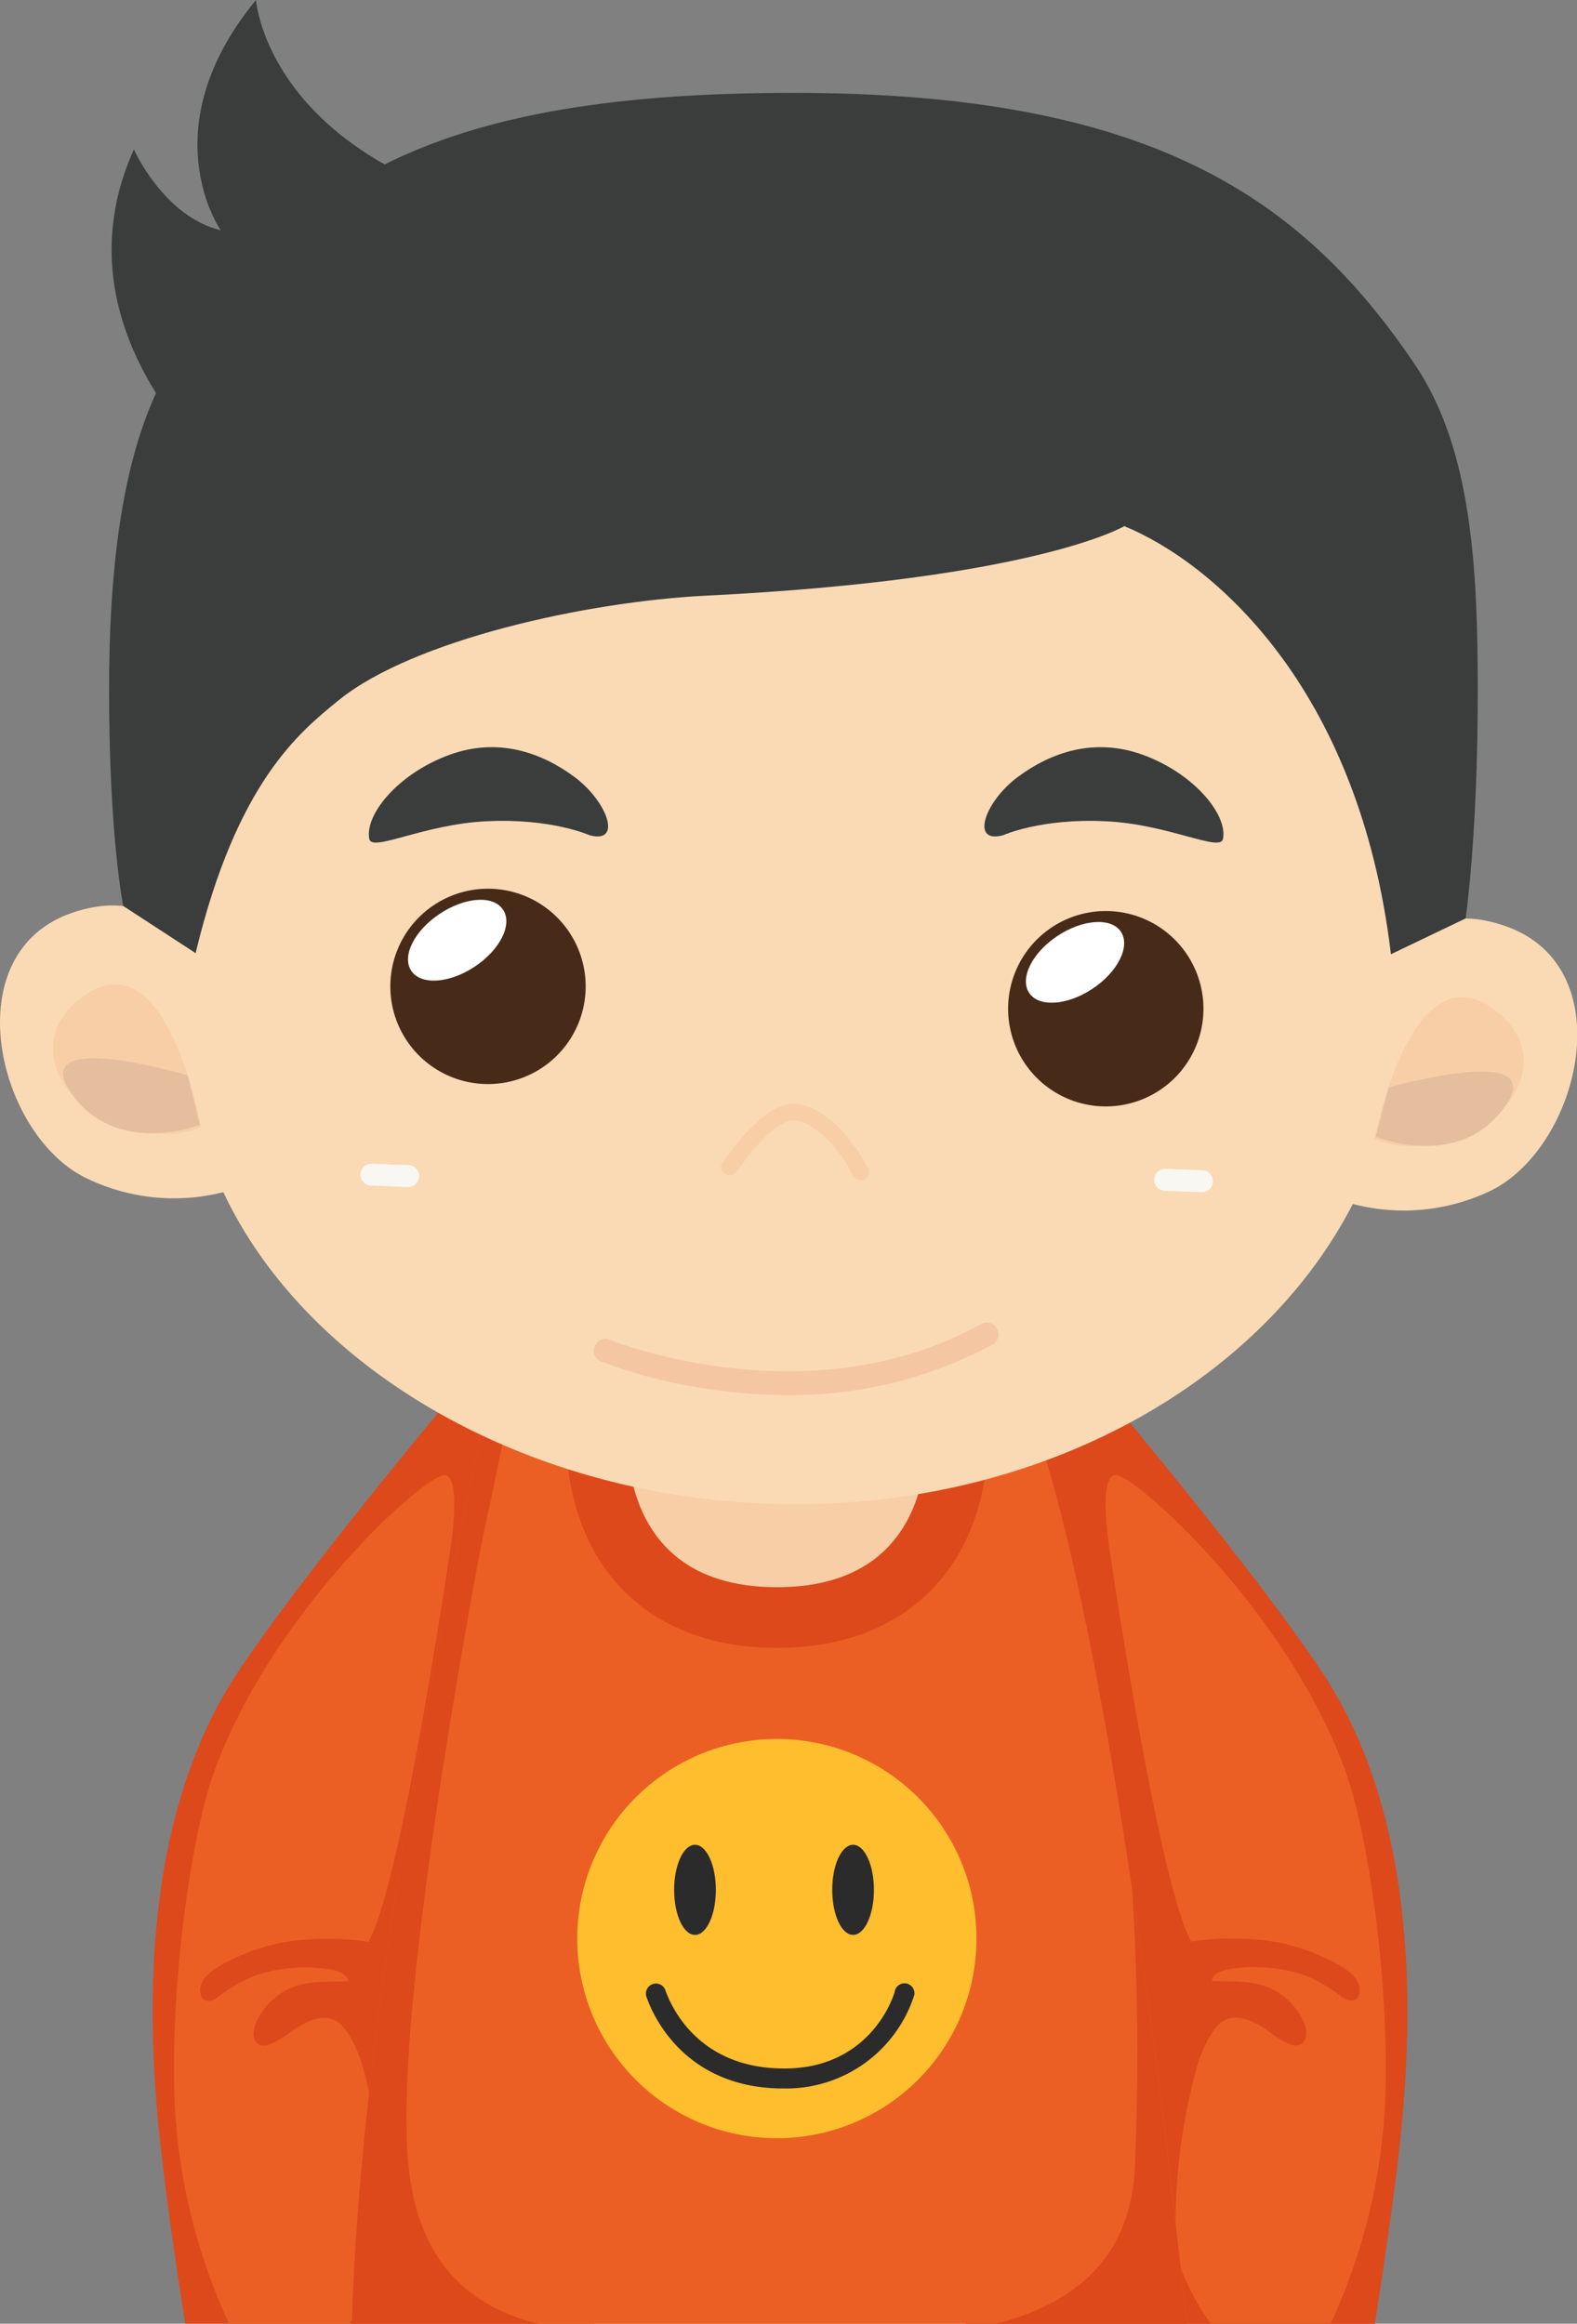 <svg xmlns="http://www.w3.org/2000/svg" viewBox="0 0 183.75 270.74"><rect x="0" y="0" width="183.75" height="270.74" fill="#808080" stroke="none"/><defs><style>.cls-1{fill:#dd491b;}.cls-2{fill:#eb5f24;}.cls-3{fill:#f7cea6;}.cls-4{fill:#ffbe2e;}.cls-5{fill:#2b2b2b;}.cls-6{fill:#f9dab4;}.cls-7{fill:#3b3d3d;}.cls-8{fill:#472b18;}.cls-9{fill:#fff;}.cls-10{fill:#f9f7f2;}.cls-11{fill:#e5be9e;}.cls-12{fill:#f4c7a2;}</style></defs><title>资源 3</title><g id="图层_2" data-name="图层 2"><g id="Layer_1" data-name="Layer 1"><path class="cls-1" d="M122.54,154.89l-10.3.87.26,115h47.7c1-6.49,2.05-13.45,2.79-19.93,1.71-14.95,2.55-38.78-9-56.11C144.51,180.54,122.54,154.89,122.54,154.89Z"/><path class="cls-2" d="M130.05,171.88c-2.35-.11-.6,9.74-.6,9.74s5.52,37.7,9.35,44.59a33.06,33.06,0,0,1,8.49-.14,22.39,22.39,0,0,1,6.8,1.91c1.55.72,4.67,2.09,4.31,4.2a1.12,1.12,0,0,1-.42.77,1.06,1.06,0,0,1-.89.09,3,3,0,0,1-.82-.44,18.05,18.05,0,0,0-4.2-2.44,18.24,18.24,0,0,0-7.18-.92c-.89.07-3.6.23-3.68,1.56,3.35.16,6.33-.33,9.19,2.56.89.9,2.51,3.22,1.48,4.56s-3.79-1.1-4.63-1.64c-1.75-1.12-4-1.93-5.48-.14-1.88,2.23-2.6,5.59-3.21,8.36a66.63,66.63,0,0,0-1.51,11.6c-.12,2.75-.31,6,.71,8.61a28,28,0,0,0,3.3,6h14a69.34,69.34,0,0,0,6.34-26c.51-13.89-2-30.92-4.55-38.13C150.18,187.87,132.4,172,130.05,171.88Z"/><path class="cls-1" d="M27.8,194.7c-11.57,17.33-10.74,41.16-9,56.11.74,6.48,1.75,13.44,2.79,19.93H69.26l.26-115-10.3-.87S37.26,180.54,27.8,194.7Z"/><path class="cls-2" d="M51.71,171.88c-2.35.12-20.13,16-26.82,34.73-2.57,7.21-5.06,24.24-4.55,38.13a69.34,69.34,0,0,0,6.35,26h14a28,28,0,0,0,3.29-6c1-2.62.83-5.86.71-8.61a66.61,66.61,0,0,0-1.5-11.6c-.62-2.77-1.33-6.13-3.21-8.36-1.5-1.79-3.73-1-5.48.14-.85.54-3.65,2.94-4.64,1.64s.59-3.66,1.49-4.56c2.85-2.89,5.83-2.4,9.19-2.56-.09-1.33-2.8-1.49-3.69-1.56a18.16,18.16,0,0,0-7.17.92,17.65,17.65,0,0,0-4.2,2.44,3,3,0,0,1-.82.44,1.06,1.06,0,0,1-.89-.09,1.12,1.12,0,0,1-.42-.77c-.36-2.11,2.76-3.48,4.3-4.2a22.45,22.45,0,0,1,6.81-1.91,33,33,0,0,1,8.48.14c3.84-6.89,9.35-44.59,9.35-44.59S54.06,171.77,51.71,171.88Z"/><path class="cls-2" d="M138.28,270.74c-1.95-18.78-9.23-83.76-19-108.31L57,162.8S42.19,227.17,41,270.74Z"/><path class="cls-1" d="M59.71,162.79H57S42.19,227.17,41,270.74H62.65c-8.64-2.22-15.28-8-15.28-22.81-.37-20.8,8.69-67.86,8.69-67.86Z"/><path class="cls-1" d="M116.07,270.74h22.21c-1-9.19-3.19-29.47-6.37-50.65a305.79,305.79,0,0,1,.32,32.59C131.62,263.48,124.82,268.49,116.07,270.74Z"/><path class="cls-1" d="M90.53,192c-10.15,0-15.87-4.23-18.89-7.78-7.3-8.58-5.6-20.51-5.38-21.84l1-6h46.6l1,6c.22,1.33,1.91,13.26-5.39,21.84C106.4,187.8,100.67,192,90.53,192Z"/><path class="cls-3" d="M73.26,163.55s-3.48,21.38,17.27,21.38,17.26-21.38,17.26-21.38Z"/><path class="cls-4" d="M113.78,225.87a23.26,23.26,0,1,1-23.25-23.26A23.25,23.25,0,0,1,113.78,225.87Z"/><path class="cls-5" d="M83.41,220.19c0,2.9-1.08,5.25-2.43,5.25s-2.43-2.35-2.43-5.25,1.09-5.25,2.43-5.25S83.41,217.29,83.41,220.19Z"/><ellipse class="cls-5" cx="99.4" cy="220.19" rx="2.43" ry="5.25"/><path class="cls-5" d="M91.25,243.33H90.9c-12.25-.21-15.38-10.2-15.56-10.63a1.17,1.17,0,0,1,2.15-.92c.16.37,2.74,9,13.45,9.22,10.51.26,13.24-8.56,13.3-8.93a1.16,1.16,0,1,1,2.3.35A15.67,15.67,0,0,1,91.25,243.33Z"/><path class="cls-6" d="M136.2,61c-16.83-6.91-25.95.86-43.36.31h0a85.25,85.25,0,0,0-25.75,3.74c-40,10.78-44.52,43.41-45.14,52.78-2.06,31.4,31.21,57.18,70.15,57.43s70.68-25,70.89-56.52C163,118.74,164.44,74.17,136.2,61Z"/><path class="cls-7" d="M116.9,97.31s4.42-2,11.95-1.62c7.27.33,13.34,3.63,13.65,2.06.56-2.79-3.31-7.6-9.32-9.8-5.66-2.06-10.71-.3-14.58,2.57S113,98.38,116.9,97.31Z"/><path class="cls-7" d="M68.68,97.31s-4.42-2-12-1.62c-7.27.33-13.34,3.63-13.65,2.06-.56-2.79,3.31-7.6,9.33-9.8,5.65-2.06,10.7-.3,14.57,2.57S72.56,98.38,68.68,97.31Z"/><path class="cls-8" d="M138.32,111.23a11.38,11.38,0,1,1-15.77-3.18A11.37,11.37,0,0,1,138.32,111.23Z"/><path class="cls-9" d="M130.61,108.56c1.12,1.7-.35,4.67-3.31,6.64s-6.27,2.18-7.39.48.35-4.67,3.3-6.63S129.48,106.87,130.61,108.56Z"/><path class="cls-8" d="M66.34,108.63a11.38,11.38,0,1,1-15.78-3.18A11.38,11.38,0,0,1,66.34,108.63Z"/><path class="cls-9" d="M58.62,106c1.13,1.7-.35,4.67-3.31,6.63s-6.26,2.18-7.39.48.35-4.66,3.3-6.63S57.49,104.26,58.62,106Z"/><path class="cls-3" d="M85.69,136.74h0a31,31,0,0,1,2.1-2.78,18,18,0,0,1,1.94-2,7.14,7.14,0,0,1,2-1.29,2.11,2.11,0,0,1,.75-.13,3.82,3.82,0,0,1,1.8.56,11.63,11.63,0,0,1,3,2.59A17,17,0,0,1,99.42,137a1,1,0,0,0,1.29.44,1,1,0,0,0,.44-1.29,18.86,18.86,0,0,0-3.52-4.86,12.06,12.06,0,0,0-2.4-1.87,5.77,5.77,0,0,0-2.74-.81,4.08,4.08,0,0,0-1.45.26,9.33,9.33,0,0,0-2.64,1.69,23.63,23.63,0,0,0-3.07,3.34c-.77,1-1.25,1.76-1.27,1.78a1,1,0,0,0,1.63,1Z"/><path class="cls-10" d="M48.84,137.08a1.27,1.27,0,0,1-1.32,1.22l-4.29-.16A1.28,1.28,0,0,1,42,136.82h0a1.27,1.27,0,0,1,1.32-1.23l4.3.16a1.28,1.28,0,0,1,1.22,1.33Z"/><path class="cls-10" d="M141.33,137.67A1.27,1.27,0,0,1,140,138.9l-4.29-.16a1.27,1.27,0,0,1-1.23-1.32h0a1.27,1.27,0,0,1,1.32-1.23l4.3.15a1.28,1.28,0,0,1,1.22,1.33Z"/><path class="cls-6" d="M154,139a23.41,23.41,0,0,0,19.68-.26c10.33-5.05,15.42-25.78,2-30.74s-17.5,10.42-17.5,10.42Z"/><path class="cls-3" d="M160.19,132.69s4.25-22.71,14.18-14.86c6.1,4.81,2.48,11.55-3.18,14.31C167.64,133.87,163,134,160.19,132.69Z"/><path class="cls-11" d="M160.31,132.44l1.48-5.73s18.88-5.39,13.58,2.19S160.31,132.44,160.31,132.44Z"/><path class="cls-6" d="M29.55,137.7a23.4,23.4,0,0,1-19.68-.52C-.39,132-5.21,111.2,8.23,106.42S25.6,117.06,25.6,117.06Z"/><path class="cls-3" d="M23.4,131.31s-3.95-22.77-14-15c-6.16,4.74-2.63,11.52,3,14.35C15.94,132.39,20.55,132.6,23.4,131.31Z"/><path class="cls-11" d="M23.28,131.05l-1.4-5.75s-18.81-5.62-13.61,2S23.28,131.05,23.28,131.05Z"/><path class="cls-12" d="M91.72,162.53a59.22,59.22,0,0,1-6.85-.39,59.85,59.85,0,0,1-14.7-3.46,1.37,1.37,0,1,1,1-2.54h0c.23.09,23.12,9.24,43.13-1.87a1.37,1.37,0,0,1,1.33,2.4A49.18,49.18,0,0,1,91.72,162.53Z"/><path class="cls-7" d="M164.91,42.55C151.75,23,134,10.82,92.44,10.82S35.08,21,21,40.86c-6.85,9.68-8.29,25.53-8.29,39.54,0,17.15,1.65,25.16,1.65,25.16l8.43,5.49C27.6,91.11,34.87,85.33,39.48,81.57c8.65-7,28.82-11.48,42.82-12.17C120.71,67.5,131,61.3,131,61.3c10.06,4.13,27.33,18.45,31.07,49.88l8.7-4.17s1.42-9.46,1.42-26.61C172.17,66.39,171.53,52.39,164.91,42.55Z"/><path class="cls-7" d="M31.6,60.05s-26.9-18.42-16-42.64c0,0,3.46,7.81,10.12,9.42,0,0-8.29-11.78,4.11-26.83,0,0,1.82,26.11,50.89,27.16Z"/></g></g></svg>